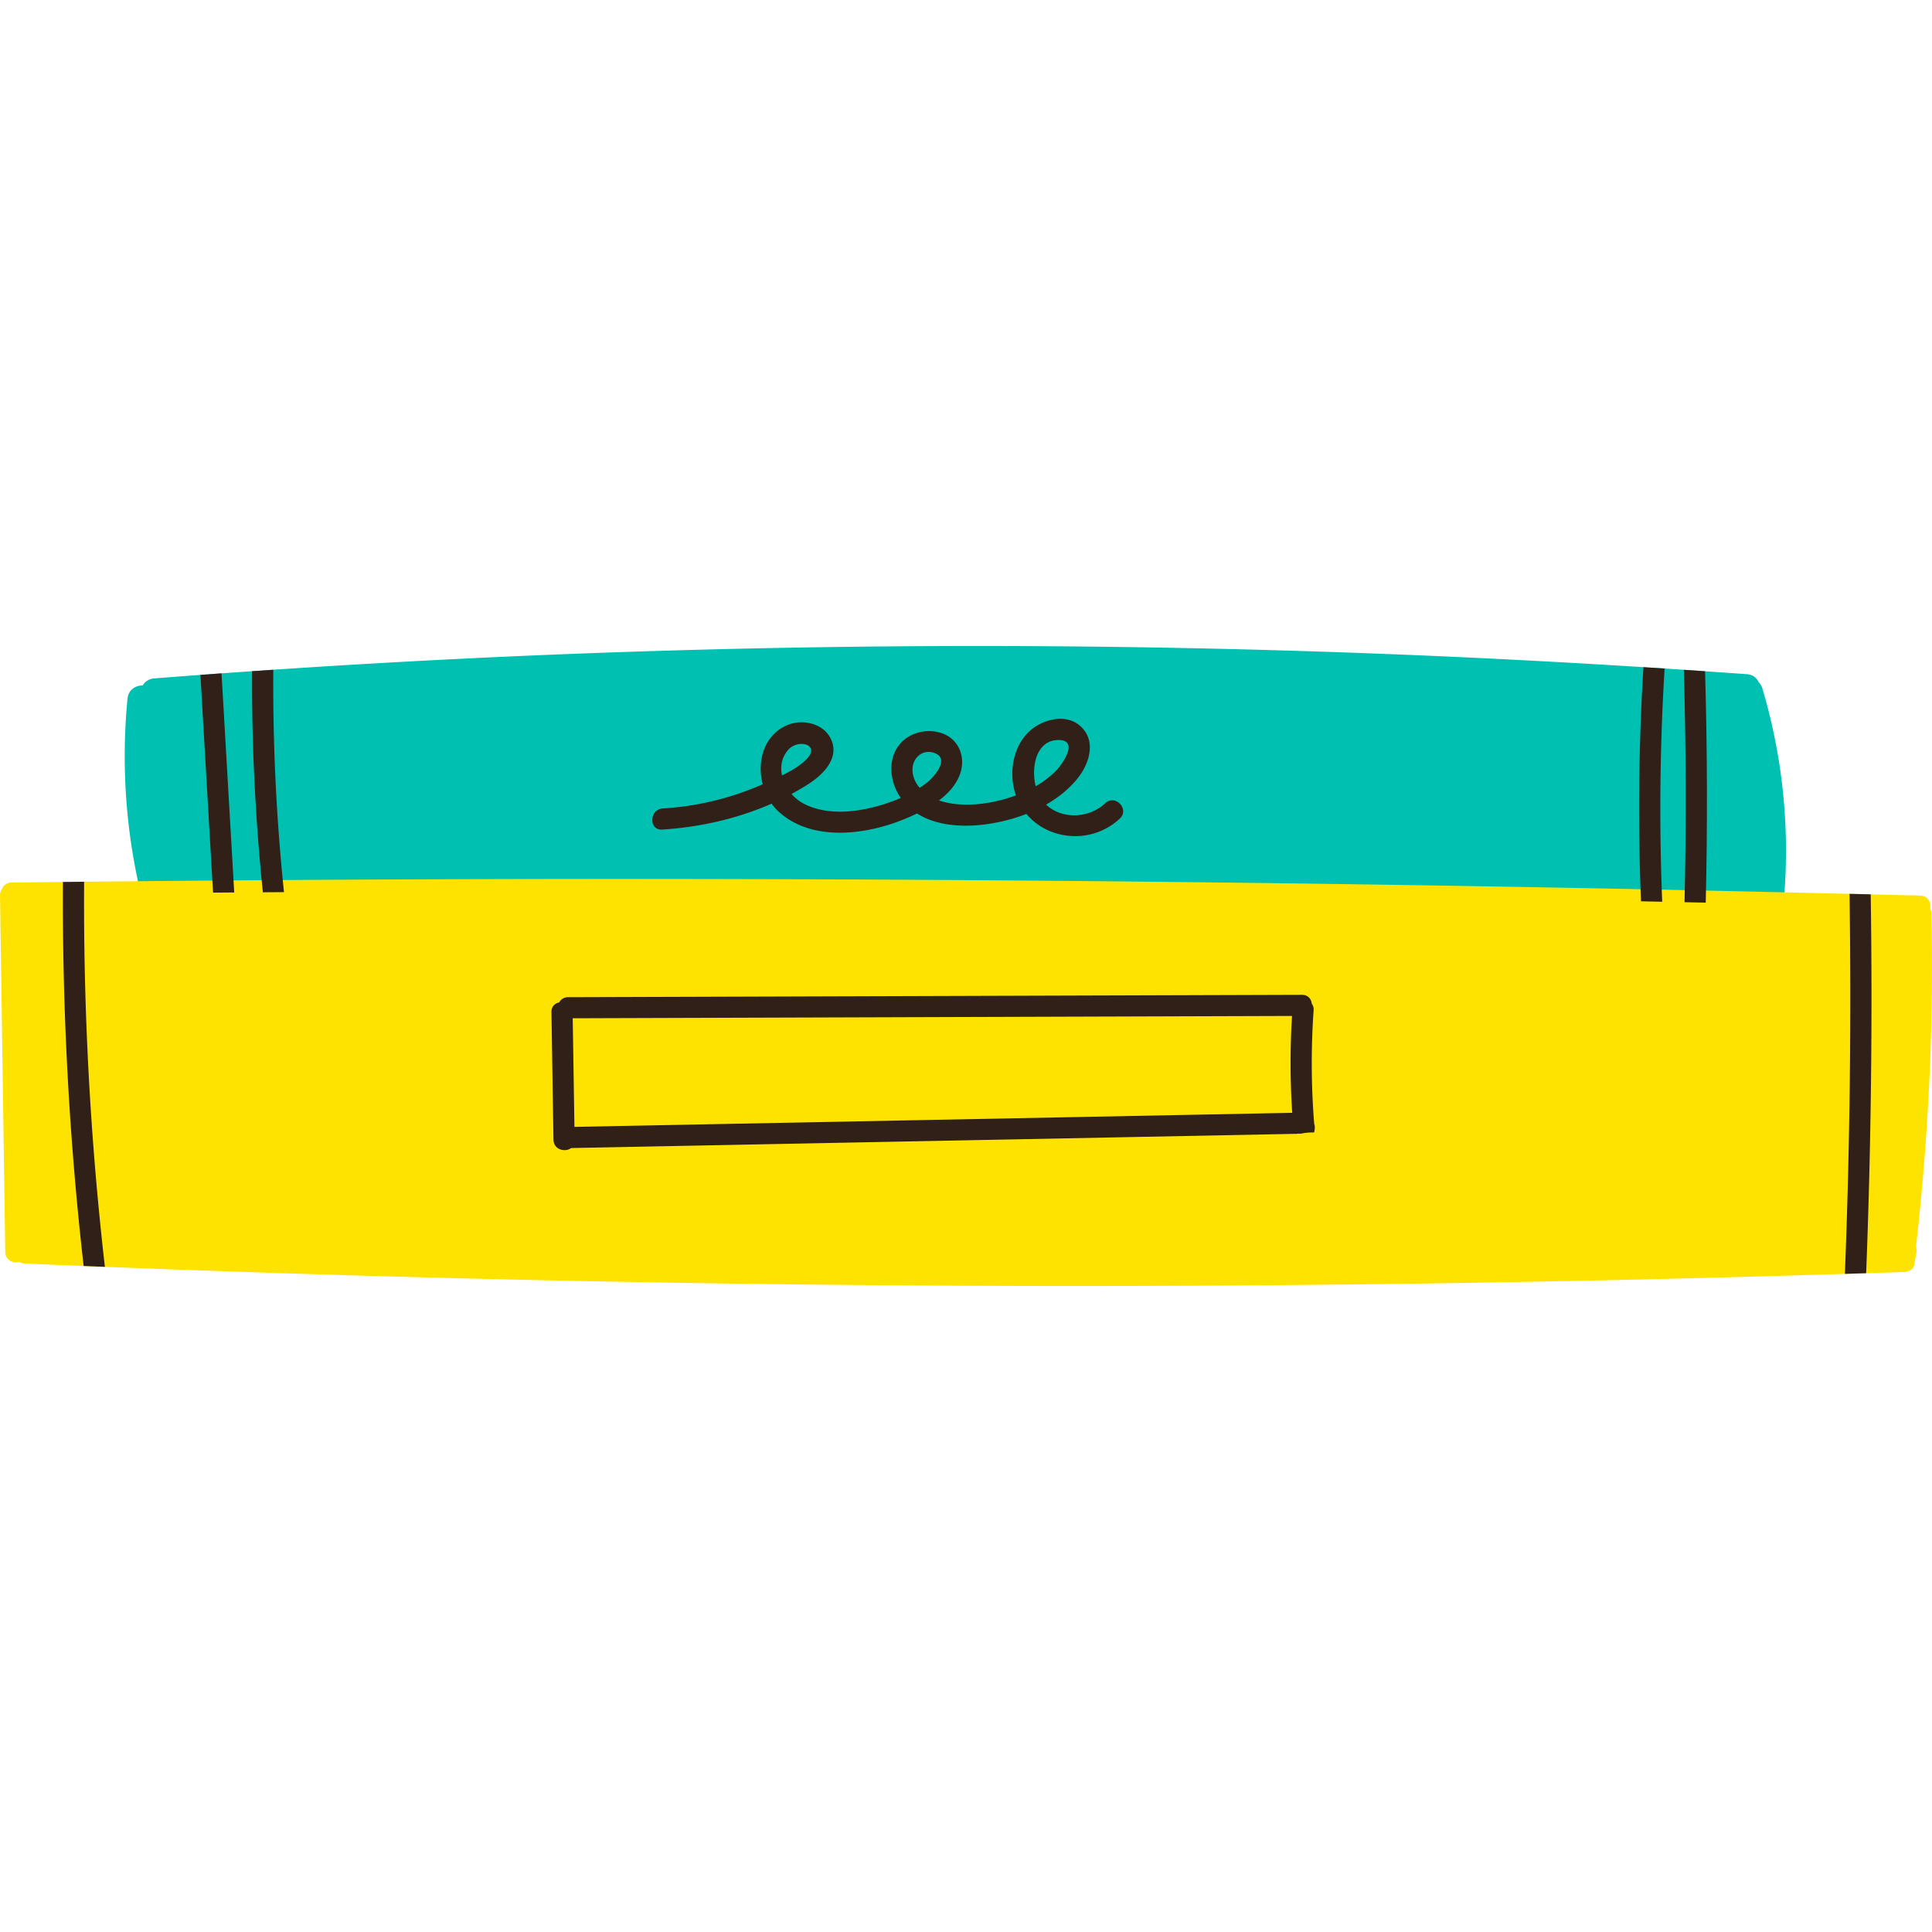 <svg preserveAspectRatio="xMidYMid meet" data-bbox="19.999 73.999 160.001 53.001" viewBox="19.999 73.999 160.001 53.001" height="100" width="100" xmlns="http://www.w3.org/2000/svg" data-type="color" role="presentation" aria-hidden="true" aria-label=""><defs><style>#comp-m8mz46kt5 svg [data-color="1"] {fill: #CABFB9;}
#comp-m8mz46kt5 svg [data-color="2"] {fill: #FFDD75;}</style></defs>
    <g>
        <path d="M165.954 77.517a1.171 1.171 0 0 0-.3-.512 1.124 1.124 0 0 0-.983-.673c-1.154-.084-2.309-.161-3.464-.241-.586-.041-1.172-.083-1.759-.122l-1.593-.108c-.584-.038-1.168-.072-1.752-.109a871.654 871.654 0 0 0-42.796-1.666 870.004 870.004 0 0 0-51.638.804 870.083 870.083 0 0 0-23.323 1.374c-.582.042-1.165.083-1.747.126-1.275.095-2.551.192-3.826.292a1.192 1.192 0 0 0-.954.58c-.579-.004-1.187.354-1.259 1.088a49.428 49.428 0 0 0 1.088 16.124c1.999-.019 3.997-.037 5.995-.053l1.753-.013 2.371-.016 1.749-.012a4249.205 4249.205 0 0 1 112.384.759l1.756.037 1.848.039 1.757.037c2.146.046 4.292.093 6.438.142a47.185 47.185 0 0 0-1.745-17.877z" fill="#00C0B2" data-color="1"></path>
        <path d="M179.953 96.14a.885.885 0 0 0-.109-.412c.093-.482-.171-1.044-.809-1.06-1.37-.035-2.739-.067-4.109-.101l-1.756-.043a4933.194 4933.194 0 0 0-11.908-.27l-1.757-.037-1.848-.039-1.756-.037a4220.972 4220.972 0 0 0-112.384-.759l-1.749.012-2.371.016-1.753.013a4005.609 4005.609 0 0 0-10.678.099l-1.756.019c-1.417.015-2.833.029-4.25.046a.837.837 0 0 0-.809.565.807.807 0 0 0-.151.505l.433 29.528c.01.689.676.971 1.185.827.118.074.26.125.433.132 1.625.069 3.25.133 4.874.199l1.761.072c17.984.708 35.978 1.182 53.976 1.415 20.21.261 40.425.222 60.634-.118a2027.62 2027.62 0 0 0 29.49-.715l1.761-.055c.929-.03 1.858-.057 2.788-.088.057-.002.107-.013.159-.023.412.073.952-.134 1.035-.593l.168-.93c.036-.197.043-.378-.023-.559a204.208 204.208 0 0 0 1.279-27.609z" fill="#FFE300" data-color="2"></path>
        <path d="m39.397 94.41-1.052-18.145-1.747.126 1.045 18.031 1.754-.012z" fill="#302018" data-color="3"></path>
        <path d="M43.517 94.382a166.833 166.833 0 0 1-.885-18.416l-1.756.12c-.034 6.115.27 12.223.892 18.308l1.749-.012z" fill="#302018" data-color="3"></path>
        <path d="M161.262 95.253c.149-6.387.129-12.776-.055-19.162-.586-.041-1.172-.083-1.759-.122.186 6.414.207 12.831.057 19.247l1.757.037z" fill="#302018" data-color="3"></path>
        <path d="m155.901 95.141 1.756.037c-.261-6.44-.194-12.885.198-19.316-.584-.038-1.168-.072-1.752-.109a190.547 190.547 0 0 0-.202 19.388z" fill="#302018" data-color="3"></path>
        <path d="M74.843 89.2c3.089-.195 6.204-.89 9.057-2.145.165.231.351.446.558.637 2.781 2.563 7.285 1.947 10.49.621.323-.134.66-.281.999-.445 2.466 1.58 6.311 1.059 8.852.115.068-.025.134-.055.202-.081 1.852 2.23 5.462 2.529 7.741.382.822-.774-.389-2.041-1.211-1.266-1.335 1.258-3.574 1.374-4.899.114.982-.561 1.876-1.27 2.59-2.148 1-1.231 1.607-3.153.231-4.367-1.243-1.096-3.242-.515-4.305.541-1.263 1.255-1.585 3.308-1.091 4.969.025.083.053.163.082.244-1.935.708-4.413 1.087-6.377.415.735-.554 1.355-1.225 1.692-2.048.564-1.377.053-2.959-1.398-3.497-1.181-.438-2.652-.124-3.491.827-1.046 1.186-.905 2.999-.119 4.279.049.08.101.155.154.23a13.95 13.95 0 0 1-1.377.517c-2.094.663-4.682 1.014-6.705-.062a3.45 3.45 0 0 1-.966-.78c.485-.262.96-.541 1.423-.839 1.215-.783 2.588-2.16 1.83-3.725-.636-1.312-2.381-1.671-3.643-1.122-1.917.834-2.485 3.002-2.001 4.882a24.134 24.134 0 0 1-8.274 2.005c-1.12.071-1.174 1.819-.044 1.747zm32.869-7.414c1.669.036.242 2.064-.326 2.615a8.268 8.268 0 0 1-1.615 1.212c-.394-1.606.037-3.868 1.941-3.827zm-10.385 1.053c1.423.446.018 2.037-.629 2.529a8.594 8.594 0 0 1-.539.374c-.328-.387-.551-.854-.588-1.386-.069-.977.73-1.838 1.756-1.517zm-12.04-.254c.819-.927 2.728-.421 1.476.82-.533.528-1.261.949-2.002 1.313-.158-.733-.033-1.5.526-2.133z" fill="#302018" data-color="3"></path>
        <path d="m174.926 94.566-1.756-.043a584.53 584.53 0 0 1-.384 31.473l1.761-.055c.407-10.452.532-20.915.379-31.375z" fill="#302018" data-color="3"></path>
        <path d="M25.21 93.541a268.394 268.394 0 0 0 1.715 31.802l1.761.072a265.11 265.11 0 0 1-1.72-31.893l-1.756.019z" fill="#302018" data-color="3"></path>
        <path d="M128.788 104.173a.785.785 0 0 0-.151-.546c-.041-.389-.309-.742-.819-.741l-47.208.153-13.555.044a.821.821 0 0 0-.751.434c-.349.072-.644.334-.636.798l.167 10.571c.013.825.966 1.068 1.463.69l46.739-.917 13.228-.26.012.016a1.27 1.27 0 0 1 .427-.024 4.49 4.49 0 0 1 1.116-.103c.004-.013.01-.022.014-.036.016-.058.028-.115.037-.17.005-.065.01-.131.017-.196a.926.926 0 0 0-.051-.311 62.648 62.648 0 0 1-.049-9.402zm-48.429 9.4-12.787.251-.142-8.996 46.788-.151 12.782-.041c-.166 2.675-.16 5.35.016 8.022l-46.657.915z" fill="#302018" data-color="3"></path>
    </g>
</svg>
